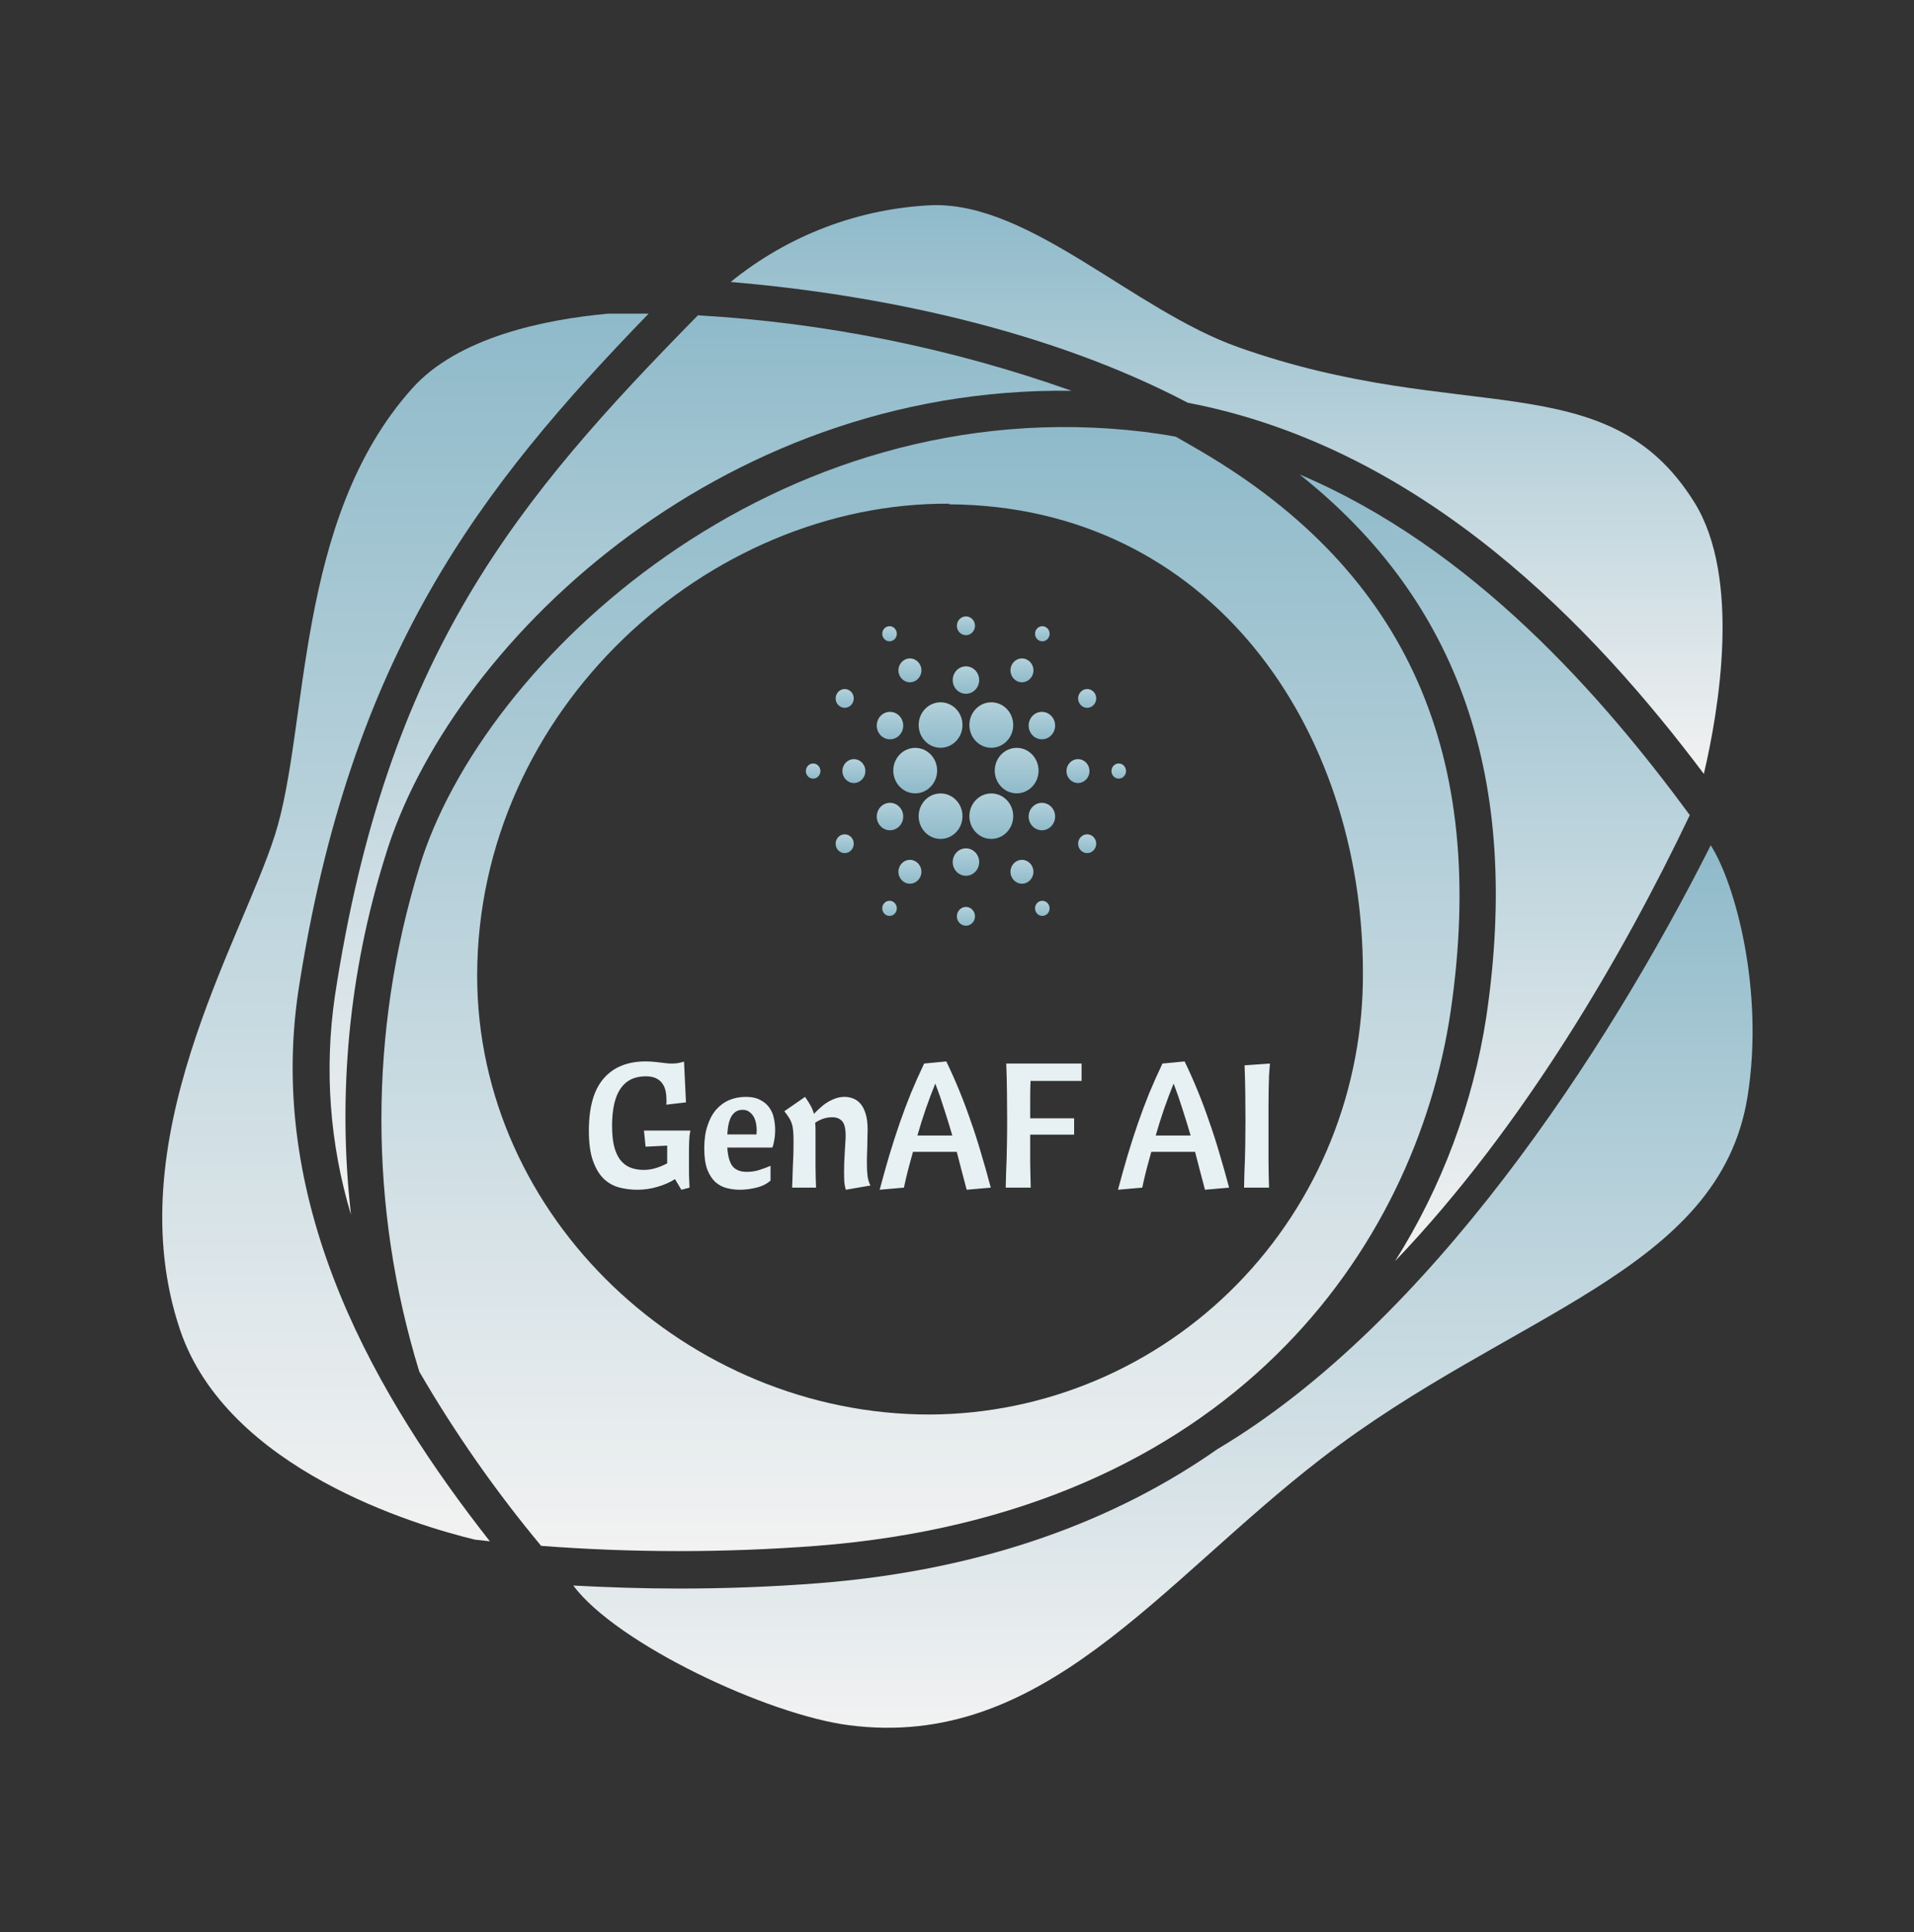 <svg width="108" height="109" viewBox="0 0 108 109" fill="none" xmlns="http://www.w3.org/2000/svg">
<rect x="0" y="0" width="108" height="109" fill="#333333" stroke="none"/>
<g clip-path="url(#clip0_4_3684)">
<path d="M46.078 87.209C69.44 85.395 79.873 70.433 81.855 57.055C83.972 42.578 79.383 32.291 67.82 25.487C67.34 25.198 66.842 24.925 66.344 24.636C65.754 24.525 65.164 24.44 64.565 24.363C43.75 21.851 27.185 37.298 23.66 48.931C20.809 58.196 20.809 68.116 23.66 77.382C25.674 80.846 27.973 84.134 30.534 87.209C35.708 87.604 40.904 87.604 46.078 87.209V87.209ZM53.55 28.451C68.335 28.544 76.904 41.13 76.904 54.849C76.926 58.111 76.31 61.344 75.092 64.365C73.874 67.385 72.077 70.134 69.805 72.452C67.533 74.77 64.829 76.612 61.85 77.873C58.871 79.134 55.675 79.789 52.445 79.8C38.841 79.8 26.924 68.73 26.924 55.028C26.949 40.023 39.954 28.331 53.55 28.417V28.451Z" fill="url(#paint0_linear_4_3684)"/>
<path d="M19.805 68.525C19.036 61.733 19.691 54.854 21.729 48.335C25.279 36.541 40.401 21.766 60.466 22.047C53.67 19.637 46.572 18.203 39.381 17.789C29.159 28.187 21.83 36.915 18.895 56.203C18.293 60.328 18.604 64.536 19.805 68.525V68.525Z" fill="url(#paint1_linear_4_3684)"/>
<path d="M73.328 26.765C82.377 33.943 85.835 44 83.87 57.344C83.117 62.256 81.362 66.956 78.717 71.148C85.97 63.569 91.613 53.819 95.349 45.984C90.424 39.291 83.128 30.92 73.328 26.765Z" fill="url(#paint2_linear_4_3684)"/>
<path d="M96.53 47.688C90.626 59.405 80.64 74.656 68.698 81.75C63.013 85.735 55.616 88.562 46.246 89.312C43.522 89.525 40.874 89.618 38.318 89.618C36.26 89.618 34.278 89.55 32.347 89.448C34.81 92.744 43.311 96.729 47.882 97.325C58.847 98.756 65.349 89.38 74.576 82.269C85.228 74.035 97.036 71.787 98.613 61.832C99.566 55.803 97.879 49.782 96.53 47.688Z" fill="url(#paint3_linear_4_3684)"/>
<path d="M26.797 86.859L27.641 86.953C21.366 78.957 14.99 68.219 16.837 55.888C19.772 36.864 27.101 27.506 36.598 17.695C35.822 17.695 35.054 17.695 34.312 17.695C30.778 18.019 25.819 19.007 23.221 21.953C16.617 29.362 17.444 41.011 15.521 47.083C13.598 53.154 6.564 64.387 10.165 75.04C12.839 82.9 23.483 86.059 26.797 86.859Z" fill="url(#paint4_linear_4_3684)"/>
<path d="M41.228 15.907C49.797 16.631 59.327 18.675 67.019 22.72C80.362 25.274 89.96 35.434 96.142 43.66C96.985 40.066 98.259 32.589 95.602 28.331C90.677 20.438 82.496 24.074 69.87 19.586C63.966 17.491 58.18 11.454 52.648 11.573C48.48 11.748 44.478 13.267 41.228 15.907V15.907Z" fill="url(#paint5_linear_4_3684)"/>
</g>
<path d="M38.957 63.78C38.937 63.873 38.92 63.97 38.907 64.07C38.9 64.17 38.894 64.28 38.887 64.4C38.887 64.513 38.883 64.643 38.877 64.79C38.877 64.937 38.877 65.103 38.877 65.29C38.877 65.677 38.877 65.997 38.877 66.25C38.883 66.503 38.894 66.753 38.907 67L38.447 67.12L38.087 66.52C37.82 66.693 37.497 66.837 37.117 66.95C36.737 67.063 36.353 67.12 35.967 67.12C35.614 67.12 35.27 67.077 34.937 66.99C34.61 66.903 34.32 66.74 34.067 66.5C33.813 66.253 33.61 65.913 33.457 65.48C33.303 65.047 33.227 64.483 33.227 63.79C33.227 62.47 33.504 61.49 34.057 60.85C34.61 60.203 35.404 59.88 36.437 59.88C36.597 59.88 36.743 59.887 36.877 59.9C37.01 59.913 37.133 59.927 37.247 59.94C37.36 59.953 37.47 59.967 37.577 59.98C37.684 59.993 37.79 60 37.897 60C38.004 60 38.114 59.993 38.227 59.98C38.34 59.96 38.464 59.93 38.597 59.89L38.707 62.19L37.597 62.32C37.603 62.273 37.607 62.23 37.607 62.19C37.607 62.143 37.607 62.097 37.607 62.05C37.607 61.877 37.59 61.71 37.557 61.55C37.523 61.39 37.464 61.25 37.377 61.13C37.29 61.003 37.17 60.903 37.017 60.83C36.864 60.757 36.67 60.72 36.437 60.72C35.17 60.72 34.537 61.65 34.537 63.51C34.537 63.957 34.574 64.337 34.647 64.65C34.727 64.963 34.84 65.22 34.987 65.42C35.14 65.62 35.327 65.767 35.547 65.86C35.773 65.953 36.03 66 36.317 66C36.557 66 36.783 65.967 36.997 65.9C37.217 65.833 37.434 65.743 37.647 65.63V64.63L36.427 64.69L36.337 63.78H38.957ZM41.039 64.74C41.072 65.247 41.176 65.603 41.349 65.81C41.522 66.01 41.786 66.11 42.139 66.11C42.406 66.11 42.656 66.07 42.889 65.99C43.129 65.91 43.326 65.837 43.479 65.77V66.6C43.266 66.793 42.999 66.927 42.679 67C42.359 67.08 42.049 67.12 41.749 67.12C41.502 67.12 41.259 67.09 41.019 67.03C40.779 66.97 40.562 66.857 40.369 66.69C40.182 66.517 40.029 66.28 39.909 65.98C39.796 65.673 39.739 65.273 39.739 64.78C39.739 64.293 39.799 63.87 39.919 63.51C40.039 63.143 40.202 62.84 40.409 62.6C40.622 62.36 40.869 62.18 41.149 62.06C41.436 61.94 41.746 61.88 42.079 61.88C42.419 61.88 42.696 61.94 42.909 62.06C43.129 62.173 43.299 62.32 43.419 62.5C43.546 62.68 43.629 62.88 43.669 63.1C43.716 63.32 43.739 63.533 43.739 63.74C43.739 63.953 43.722 64.147 43.689 64.32C43.662 64.493 43.626 64.633 43.579 64.74H41.039ZM41.899 62.61C41.639 62.61 41.436 62.723 41.289 62.95C41.149 63.17 41.066 63.52 41.039 64H42.689C42.689 63.973 42.689 63.94 42.689 63.9C42.696 63.86 42.699 63.823 42.699 63.79C42.699 63.683 42.689 63.563 42.669 63.43C42.649 63.29 42.609 63.16 42.549 63.04C42.489 62.92 42.406 62.82 42.299 62.74C42.199 62.653 42.066 62.61 41.899 62.61ZM45.427 61.88C45.561 62.073 45.667 62.243 45.747 62.39C45.827 62.537 45.887 62.687 45.927 62.84C46.027 62.733 46.141 62.623 46.267 62.51C46.394 62.39 46.527 62.287 46.667 62.2C46.814 62.107 46.971 62.03 47.137 61.97C47.304 61.91 47.477 61.88 47.657 61.88C47.824 61.88 47.984 61.91 48.137 61.97C48.297 62.03 48.437 62.13 48.557 62.27C48.677 62.41 48.774 62.6 48.847 62.84C48.921 63.08 48.957 63.38 48.957 63.74C48.957 63.833 48.954 63.97 48.947 64.15C48.947 64.33 48.944 64.523 48.937 64.73C48.931 64.93 48.924 65.123 48.917 65.31C48.917 65.497 48.917 65.64 48.917 65.74C48.917 65.96 48.931 66.173 48.957 66.38C48.991 66.58 49.044 66.747 49.117 66.88L47.727 67.12C47.681 66.967 47.651 66.8 47.637 66.62C47.631 66.44 47.627 66.283 47.627 66.15C47.627 65.963 47.631 65.773 47.637 65.58C47.651 65.38 47.661 65.19 47.667 65.01C47.681 64.823 47.691 64.65 47.697 64.49C47.711 64.323 47.717 64.18 47.717 64.06C47.717 63.667 47.651 63.397 47.517 63.25C47.384 63.103 47.201 63.03 46.967 63.03C46.774 63.03 46.594 63.06 46.427 63.12C46.267 63.18 46.124 63.253 45.997 63.34C46.011 63.467 46.017 63.607 46.017 63.76C46.017 63.913 46.017 64.09 46.017 64.29C46.017 64.597 46.017 64.873 46.017 65.12C46.017 65.367 46.017 65.597 46.017 65.81C46.024 66.023 46.027 66.227 46.027 66.42C46.034 66.607 46.041 66.8 46.047 67H44.697C44.704 66.84 44.711 66.66 44.717 66.46C44.724 66.26 44.731 66.05 44.737 65.83C44.751 65.603 44.761 65.373 44.767 65.14C44.774 64.9 44.777 64.67 44.777 64.45C44.777 64.19 44.771 63.98 44.757 63.82C44.744 63.653 44.717 63.51 44.677 63.39C44.637 63.263 44.584 63.15 44.517 63.05C44.451 62.943 44.364 62.823 44.257 62.69L45.427 61.88ZM49.636 67.12C49.816 66.447 49.996 65.803 50.176 65.19C50.363 64.57 50.556 63.97 50.756 63.39C50.956 62.81 51.169 62.24 51.396 61.68C51.629 61.12 51.879 60.56 52.146 60L53.396 59.88C53.663 60.433 53.909 60.987 54.136 61.54C54.363 62.093 54.576 62.663 54.776 63.25C54.983 63.83 55.176 64.43 55.356 65.05C55.543 65.67 55.726 66.32 55.906 67L54.546 67.12C54.453 66.767 54.359 66.413 54.266 66.06C54.173 65.7 54.079 65.34 53.986 64.98H51.516C51.423 65.307 51.333 65.637 51.246 65.97C51.159 66.303 51.079 66.647 51.006 67L49.636 67.12ZM52.776 61.13C52.389 62.077 52.053 63.053 51.766 64.06H53.736C53.589 63.56 53.436 63.063 53.276 62.57C53.123 62.077 52.956 61.597 52.776 61.13ZM60.609 64.01H58.13C58.13 64.623 58.13 65.167 58.13 65.64C58.136 66.107 58.146 66.56 58.16 67H56.749C56.756 66.68 56.763 66.4 56.77 66.16C56.783 65.913 56.793 65.66 56.8 65.4C56.806 65.133 56.813 64.83 56.819 64.49C56.826 64.15 56.83 63.723 56.83 63.21C56.83 62.697 56.826 62.17 56.819 61.63C56.813 61.083 56.8 60.54 56.779 60H61.029V60.98H58.15C58.136 61.26 58.13 61.57 58.13 61.91C58.13 62.25 58.13 62.643 58.13 63.09H60.609V64.01ZM63.083 67.12C63.263 66.447 63.443 65.803 63.623 65.19C63.81 64.57 64.003 63.97 64.203 63.39C64.403 62.81 64.617 62.24 64.843 61.68C65.077 61.12 65.327 60.56 65.593 60L66.843 59.88C67.11 60.433 67.357 60.987 67.583 61.54C67.81 62.093 68.023 62.663 68.223 63.25C68.43 63.83 68.623 64.43 68.803 65.05C68.99 65.67 69.173 66.32 69.353 67L67.993 67.12C67.9 66.767 67.807 66.413 67.713 66.06C67.62 65.7 67.527 65.34 67.433 64.98H64.963C64.87 65.307 64.78 65.637 64.693 65.97C64.607 66.303 64.527 66.647 64.453 67L63.083 67.12ZM66.223 61.13C65.837 62.077 65.5 63.053 65.213 64.06H67.183C67.037 63.56 66.883 63.063 66.723 62.57C66.57 62.077 66.403 61.597 66.223 61.13ZM71.657 60C71.637 60.213 71.62 60.433 71.607 60.66C71.6 60.88 71.593 61.127 71.587 61.4C71.587 61.667 71.583 61.967 71.577 62.3C71.577 62.633 71.577 63.013 71.577 63.44C71.577 63.84 71.577 64.203 71.577 64.53C71.577 64.85 71.577 65.15 71.577 65.43C71.583 65.71 71.587 65.977 71.587 66.23C71.593 66.483 71.6 66.74 71.607 67H70.197C70.203 66.68 70.21 66.4 70.217 66.16C70.23 65.913 70.24 65.66 70.247 65.4C70.253 65.133 70.26 64.83 70.267 64.49C70.273 64.15 70.277 63.723 70.277 63.21C70.277 62.697 70.273 62.187 70.267 61.68C70.26 61.167 70.247 60.64 70.227 60.1L71.657 60Z" fill="#E7F0F3"/>
<path d="M51.642 44.757C52.325 44.757 52.879 44.182 52.879 43.474C52.879 42.765 52.325 42.191 51.642 42.191C50.959 42.191 50.405 42.765 50.405 43.474C50.405 44.182 50.959 44.757 51.642 44.757Z" fill="url(#paint6_linear_4_3684)"/>
<path d="M57.367 44.757C58.05 44.757 58.603 44.182 58.603 43.474C58.603 42.765 58.05 42.191 57.367 42.191C56.684 42.191 56.13 42.765 56.13 43.474C56.13 44.182 56.684 44.757 57.367 44.757Z" fill="url(#paint7_linear_4_3684)"/>
<path d="M53.073 47.328C53.756 47.328 54.31 46.753 54.31 46.045C54.31 45.336 53.756 44.762 53.073 44.762C52.39 44.762 51.837 45.336 51.837 46.045C51.837 46.753 52.39 47.328 53.073 47.328Z" fill="url(#paint8_linear_4_3684)"/>
<path d="M55.935 42.186C56.618 42.186 57.172 41.611 57.172 40.903C57.172 40.194 56.618 39.62 55.935 39.62C55.252 39.62 54.699 40.194 54.699 40.903C54.699 41.611 55.252 42.186 55.935 42.186Z" fill="url(#paint9_linear_4_3684)"/>
<path d="M55.935 47.328C56.618 47.328 57.172 46.753 57.172 46.045C57.172 45.336 56.618 44.762 55.935 44.762C55.252 44.762 54.699 45.336 54.699 46.045C54.699 46.753 55.252 47.328 55.935 47.328Z" fill="url(#paint10_linear_4_3684)"/>
<path d="M53.073 42.186C53.756 42.186 54.31 41.611 54.31 40.903C54.31 40.194 53.756 39.62 53.073 39.62C52.39 39.62 51.837 40.194 51.837 40.903C51.837 41.611 52.39 42.186 53.073 42.186Z" fill="url(#paint11_linear_4_3684)"/>
<path d="M60.827 44.173C61.185 44.173 61.475 43.871 61.475 43.5C61.475 43.129 61.185 42.827 60.827 42.827C60.468 42.827 60.178 43.129 60.178 43.5C60.178 43.871 60.468 44.173 60.827 44.173Z" fill="url(#paint12_linear_4_3684)"/>
<path d="M48.182 44.173C48.54 44.173 48.83 43.871 48.83 43.5C48.83 43.129 48.54 42.827 48.182 42.827C47.824 42.827 47.534 43.129 47.534 43.5C47.534 43.871 47.824 44.173 48.182 44.173Z" fill="url(#paint13_linear_4_3684)"/>
<path d="M45.883 43.927C46.11 43.927 46.294 43.736 46.294 43.5C46.294 43.264 46.11 43.073 45.883 43.073C45.656 43.073 45.471 43.264 45.471 43.5C45.471 43.736 45.656 43.927 45.883 43.927Z" fill="url(#paint14_linear_4_3684)"/>
<path d="M63.126 43.927C63.353 43.927 63.537 43.736 63.537 43.5C63.537 43.264 63.353 43.073 63.126 43.073C62.899 43.073 62.715 43.264 62.715 43.5C62.715 43.736 62.899 43.927 63.126 43.927Z" fill="url(#paint15_linear_4_3684)"/>
<path d="M57.665 38.491C58.023 38.491 58.314 38.19 58.314 37.819C58.314 37.447 58.023 37.146 57.665 37.146C57.307 37.146 57.017 37.447 57.017 37.819C57.017 38.19 57.307 38.491 57.665 38.491Z" fill="url(#paint16_linear_4_3684)"/>
<path d="M51.343 49.854C51.701 49.854 51.992 49.553 51.992 49.181C51.992 48.81 51.701 48.509 51.343 48.509C50.985 48.509 50.695 48.81 50.695 49.181C50.695 49.553 50.985 49.854 51.343 49.854Z" fill="url(#paint17_linear_4_3684)"/>
<path d="M50.193 51.672C50.42 51.672 50.605 51.481 50.605 51.245C50.605 51.01 50.42 50.819 50.193 50.819C49.966 50.819 49.782 51.01 49.782 51.245C49.782 51.481 49.966 51.672 50.193 51.672Z" fill="url(#paint18_linear_4_3684)"/>
<path d="M58.815 36.181C59.042 36.181 59.226 35.99 59.226 35.755C59.226 35.519 59.042 35.328 58.815 35.328C58.588 35.328 58.404 35.519 58.404 35.755C58.404 35.99 58.588 36.181 58.815 36.181Z" fill="url(#paint19_linear_4_3684)"/>
<path d="M51.343 38.491C51.701 38.491 51.992 38.19 51.992 37.819C51.992 37.447 51.701 37.146 51.343 37.146C50.985 37.146 50.695 37.447 50.695 37.819C50.695 38.19 50.985 38.491 51.343 38.491Z" fill="url(#paint20_linear_4_3684)"/>
<path d="M57.665 49.854C58.023 49.854 58.314 49.553 58.314 49.181C58.314 48.81 58.023 48.509 57.665 48.509C57.307 48.509 57.017 48.81 57.017 49.181C57.017 49.553 57.307 49.854 57.665 49.854Z" fill="url(#paint21_linear_4_3684)"/>
<path d="M58.815 51.672C59.042 51.672 59.226 51.481 59.226 51.245C59.226 51.01 59.042 50.819 58.815 50.819C58.588 50.819 58.404 51.01 58.404 51.245C58.404 51.481 58.588 51.672 58.815 51.672Z" fill="url(#paint22_linear_4_3684)"/>
<path d="M50.193 36.181C50.42 36.181 50.605 35.99 50.605 35.755C50.605 35.519 50.42 35.328 50.193 35.328C49.966 35.328 49.782 35.519 49.782 35.755C49.782 35.99 49.966 36.181 50.193 36.181Z" fill="url(#paint23_linear_4_3684)"/>
<path d="M54.504 39.141C54.916 39.141 55.251 38.794 55.251 38.367C55.251 37.939 54.916 37.592 54.504 37.592C54.092 37.592 53.758 37.939 53.758 38.367C53.758 38.794 54.092 39.141 54.504 39.141Z" fill="url(#paint24_linear_4_3684)"/>
<path d="M54.504 35.835C54.786 35.835 55.015 35.598 55.015 35.305C55.015 35.012 54.786 34.775 54.504 34.775C54.222 34.775 53.993 35.012 53.993 35.305C53.993 35.598 54.222 35.835 54.504 35.835Z" fill="url(#paint25_linear_4_3684)"/>
<path d="M54.504 49.408C54.916 49.408 55.251 49.061 55.251 48.633C55.251 48.206 54.916 47.859 54.504 47.859C54.092 47.859 53.758 48.206 53.758 48.633C53.758 49.061 54.092 49.408 54.504 49.408Z" fill="url(#paint26_linear_4_3684)"/>
<path d="M54.504 52.225C54.786 52.225 55.015 51.988 55.015 51.695C55.015 51.402 54.786 51.165 54.504 51.165C54.222 51.165 53.993 51.402 53.993 51.695C53.993 51.988 54.222 52.225 54.504 52.225Z" fill="url(#paint27_linear_4_3684)"/>
<path d="M50.219 41.708C50.631 41.708 50.965 41.362 50.965 40.934C50.965 40.506 50.631 40.16 50.219 40.16C49.806 40.16 49.472 40.506 49.472 40.934C49.472 41.362 49.806 41.708 50.219 41.708Z" fill="url(#paint28_linear_4_3684)"/>
<path d="M47.663 39.932C47.945 39.932 48.174 39.694 48.174 39.402C48.174 39.109 47.945 38.872 47.663 38.872C47.381 38.872 47.152 39.109 47.152 39.402C47.152 39.694 47.381 39.932 47.663 39.932Z" fill="url(#paint29_linear_4_3684)"/>
<path d="M58.79 46.84C59.202 46.84 59.536 46.494 59.536 46.066C59.536 45.638 59.202 45.292 58.79 45.292C58.378 45.292 58.043 45.638 58.043 46.066C58.043 46.494 58.378 46.84 58.79 46.84Z" fill="url(#paint30_linear_4_3684)"/>
<path d="M61.345 48.128C61.627 48.128 61.856 47.891 61.856 47.598C61.856 47.306 61.627 47.068 61.345 47.068C61.063 47.068 60.834 47.306 60.834 47.598C60.834 47.891 61.063 48.128 61.345 48.128Z" fill="url(#paint31_linear_4_3684)"/>
<path d="M50.219 46.84C50.631 46.84 50.965 46.494 50.965 46.066C50.965 45.638 50.631 45.292 50.219 45.292C49.806 45.292 49.472 45.638 49.472 46.066C49.472 46.494 49.806 46.84 50.219 46.84Z" fill="url(#paint32_linear_4_3684)"/>
<path d="M47.663 48.128C47.945 48.128 48.174 47.891 48.174 47.598C48.174 47.306 47.945 47.068 47.663 47.068C47.381 47.068 47.152 47.306 47.152 47.598C47.152 47.891 47.381 48.128 47.663 48.128Z" fill="url(#paint33_linear_4_3684)"/>
<path d="M58.79 41.708C59.202 41.708 59.536 41.362 59.536 40.934C59.536 40.506 59.202 40.16 58.79 40.16C58.378 40.16 58.043 40.506 58.043 40.934C58.043 41.362 58.378 41.708 58.79 41.708Z" fill="url(#paint34_linear_4_3684)"/>
<path d="M61.345 39.932C61.627 39.932 61.856 39.694 61.856 39.402C61.856 39.109 61.627 38.872 61.345 38.872C61.063 38.872 60.834 39.109 60.834 39.402C60.834 39.694 61.063 39.932 61.345 39.932Z" fill="url(#paint35_linear_4_3684)"/>
<defs>
<linearGradient id="paint0_linear_4_3684" x1="51.938" y1="24.092" x2="51.938" y2="87.505" gradientUnits="userSpaceOnUse">
<stop stop-color="#8FBACA"/>
<stop offset="1" stop-color="#F2F2F2"/>
</linearGradient>
<linearGradient id="paint1_linear_4_3684" x1="39.531" y1="17.789" x2="39.531" y2="68.525" gradientUnits="userSpaceOnUse">
<stop stop-color="#8FBACA"/>
<stop offset="1" stop-color="#F2F2F2"/>
</linearGradient>
<linearGradient id="paint2_linear_4_3684" x1="84.338" y1="26.765" x2="84.338" y2="71.148" gradientUnits="userSpaceOnUse">
<stop stop-color="#8FBACA"/>
<stop offset="1" stop-color="#F2F2F2"/>
</linearGradient>
<linearGradient id="paint3_linear_4_3684" x1="65.619" y1="47.688" x2="65.619" y2="97.471" gradientUnits="userSpaceOnUse">
<stop stop-color="#8FBACA"/>
<stop offset="1" stop-color="#F2F2F2"/>
</linearGradient>
<linearGradient id="paint4_linear_4_3684" x1="22.876" y1="17.695" x2="22.876" y2="86.953" gradientUnits="userSpaceOnUse">
<stop stop-color="#8FBACA"/>
<stop offset="1" stop-color="#F2F2F2"/>
</linearGradient>
<linearGradient id="paint5_linear_4_3684" x1="69.213" y1="11.571" x2="69.213" y2="43.66" gradientUnits="userSpaceOnUse">
<stop stop-color="#8FBACA"/>
<stop offset="1" stop-color="#F2F2F2"/>
</linearGradient>
<linearGradient id="paint6_linear_4_3684" x1="51.642" y1="42.191" x2="51.642" y2="44.757" gradientUnits="userSpaceOnUse">
<stop stop-color="#B3D1DB"/>
<stop offset="1" stop-color="#8FBACA"/>
</linearGradient>
<linearGradient id="paint7_linear_4_3684" x1="57.367" y1="42.191" x2="57.367" y2="44.757" gradientUnits="userSpaceOnUse">
<stop stop-color="#B3D1DB"/>
<stop offset="1" stop-color="#8FBACA"/>
</linearGradient>
<linearGradient id="paint8_linear_4_3684" x1="53.073" y1="44.762" x2="53.073" y2="47.328" gradientUnits="userSpaceOnUse">
<stop stop-color="#B3D1DB"/>
<stop offset="1" stop-color="#8FBACA"/>
</linearGradient>
<linearGradient id="paint9_linear_4_3684" x1="55.935" y1="39.62" x2="55.935" y2="42.186" gradientUnits="userSpaceOnUse">
<stop stop-color="#B3D1DB"/>
<stop offset="1" stop-color="#8FBACA"/>
</linearGradient>
<linearGradient id="paint10_linear_4_3684" x1="55.935" y1="44.762" x2="55.935" y2="47.328" gradientUnits="userSpaceOnUse">
<stop stop-color="#B3D1DB"/>
<stop offset="1" stop-color="#8FBACA"/>
</linearGradient>
<linearGradient id="paint11_linear_4_3684" x1="53.073" y1="39.62" x2="53.073" y2="42.186" gradientUnits="userSpaceOnUse">
<stop stop-color="#B3D1DB"/>
<stop offset="1" stop-color="#8FBACA"/>
</linearGradient>
<linearGradient id="paint12_linear_4_3684" x1="60.827" y1="42.827" x2="60.827" y2="44.173" gradientUnits="userSpaceOnUse">
<stop stop-color="#B3D1DB"/>
<stop offset="1" stop-color="#8FBACA"/>
</linearGradient>
<linearGradient id="paint13_linear_4_3684" x1="48.182" y1="42.827" x2="48.182" y2="44.173" gradientUnits="userSpaceOnUse">
<stop stop-color="#B3D1DB"/>
<stop offset="1" stop-color="#8FBACA"/>
</linearGradient>
<linearGradient id="paint14_linear_4_3684" x1="45.883" y1="43.073" x2="45.883" y2="43.927" gradientUnits="userSpaceOnUse">
<stop stop-color="#B3D1DB"/>
<stop offset="1" stop-color="#8FBACA"/>
</linearGradient>
<linearGradient id="paint15_linear_4_3684" x1="63.126" y1="43.073" x2="63.126" y2="43.927" gradientUnits="userSpaceOnUse">
<stop stop-color="#B3D1DB"/>
<stop offset="1" stop-color="#8FBACA"/>
</linearGradient>
<linearGradient id="paint16_linear_4_3684" x1="57.665" y1="37.146" x2="57.665" y2="38.491" gradientUnits="userSpaceOnUse">
<stop stop-color="#B3D1DB"/>
<stop offset="1" stop-color="#8FBACA"/>
</linearGradient>
<linearGradient id="paint17_linear_4_3684" x1="51.343" y1="48.509" x2="51.343" y2="49.854" gradientUnits="userSpaceOnUse">
<stop stop-color="#B3D1DB"/>
<stop offset="1" stop-color="#8FBACA"/>
</linearGradient>
<linearGradient id="paint18_linear_4_3684" x1="50.193" y1="50.819" x2="50.193" y2="51.672" gradientUnits="userSpaceOnUse">
<stop stop-color="#B3D1DB"/>
<stop offset="1" stop-color="#8FBACA"/>
</linearGradient>
<linearGradient id="paint19_linear_4_3684" x1="58.815" y1="35.328" x2="58.815" y2="36.181" gradientUnits="userSpaceOnUse">
<stop stop-color="#B3D1DB"/>
<stop offset="1" stop-color="#8FBACA"/>
</linearGradient>
<linearGradient id="paint20_linear_4_3684" x1="51.343" y1="37.146" x2="51.343" y2="38.491" gradientUnits="userSpaceOnUse">
<stop stop-color="#B3D1DB"/>
<stop offset="1" stop-color="#8FBACA"/>
</linearGradient>
<linearGradient id="paint21_linear_4_3684" x1="57.665" y1="48.509" x2="57.665" y2="49.854" gradientUnits="userSpaceOnUse">
<stop stop-color="#B3D1DB"/>
<stop offset="1" stop-color="#8FBACA"/>
</linearGradient>
<linearGradient id="paint22_linear_4_3684" x1="58.815" y1="50.819" x2="58.815" y2="51.672" gradientUnits="userSpaceOnUse">
<stop stop-color="#B3D1DB"/>
<stop offset="1" stop-color="#8FBACA"/>
</linearGradient>
<linearGradient id="paint23_linear_4_3684" x1="50.193" y1="35.328" x2="50.193" y2="36.181" gradientUnits="userSpaceOnUse">
<stop stop-color="#B3D1DB"/>
<stop offset="1" stop-color="#8FBACA"/>
</linearGradient>
<linearGradient id="paint24_linear_4_3684" x1="54.504" y1="37.592" x2="54.504" y2="39.141" gradientUnits="userSpaceOnUse">
<stop stop-color="#B3D1DB"/>
<stop offset="1" stop-color="#8FBACA"/>
</linearGradient>
<linearGradient id="paint25_linear_4_3684" x1="54.504" y1="34.775" x2="54.504" y2="35.835" gradientUnits="userSpaceOnUse">
<stop stop-color="#B3D1DB"/>
<stop offset="1" stop-color="#8FBACA"/>
</linearGradient>
<linearGradient id="paint26_linear_4_3684" x1="54.504" y1="47.859" x2="54.504" y2="49.408" gradientUnits="userSpaceOnUse">
<stop stop-color="#B3D1DB"/>
<stop offset="1" stop-color="#8FBACA"/>
</linearGradient>
<linearGradient id="paint27_linear_4_3684" x1="54.504" y1="51.165" x2="54.504" y2="52.225" gradientUnits="userSpaceOnUse">
<stop stop-color="#B3D1DB"/>
<stop offset="1" stop-color="#8FBACA"/>
</linearGradient>
<linearGradient id="paint28_linear_4_3684" x1="50.219" y1="40.16" x2="50.219" y2="41.708" gradientUnits="userSpaceOnUse">
<stop stop-color="#B3D1DB"/>
<stop offset="1" stop-color="#8FBACA"/>
</linearGradient>
<linearGradient id="paint29_linear_4_3684" x1="47.663" y1="38.872" x2="47.663" y2="39.932" gradientUnits="userSpaceOnUse">
<stop stop-color="#B3D1DB"/>
<stop offset="1" stop-color="#8FBACA"/>
</linearGradient>
<linearGradient id="paint30_linear_4_3684" x1="58.79" y1="45.292" x2="58.79" y2="46.84" gradientUnits="userSpaceOnUse">
<stop stop-color="#B3D1DB"/>
<stop offset="1" stop-color="#8FBACA"/>
</linearGradient>
<linearGradient id="paint31_linear_4_3684" x1="61.345" y1="47.068" x2="61.345" y2="48.128" gradientUnits="userSpaceOnUse">
<stop stop-color="#B3D1DB"/>
<stop offset="1" stop-color="#8FBACA"/>
</linearGradient>
<linearGradient id="paint32_linear_4_3684" x1="50.219" y1="45.292" x2="50.219" y2="46.84" gradientUnits="userSpaceOnUse">
<stop stop-color="#B3D1DB"/>
<stop offset="1" stop-color="#8FBACA"/>
</linearGradient>
<linearGradient id="paint33_linear_4_3684" x1="47.663" y1="47.068" x2="47.663" y2="48.128" gradientUnits="userSpaceOnUse">
<stop stop-color="#B3D1DB"/>
<stop offset="1" stop-color="#8FBACA"/>
</linearGradient>
<linearGradient id="paint34_linear_4_3684" x1="58.79" y1="40.16" x2="58.79" y2="41.708" gradientUnits="userSpaceOnUse">
<stop stop-color="#B3D1DB"/>
<stop offset="1" stop-color="#8FBACA"/>
</linearGradient>
<linearGradient id="paint35_linear_4_3684" x1="61.345" y1="38.872" x2="61.345" y2="39.932" gradientUnits="userSpaceOnUse">
<stop stop-color="#B3D1DB"/>
<stop offset="1" stop-color="#8FBACA"/>
</linearGradient>
<clipPath id="clip0_4_3684">
<rect width="107.955" height="109" fill="white" transform="translate(0.045)"/>
</clipPath>
</defs>
</svg>
